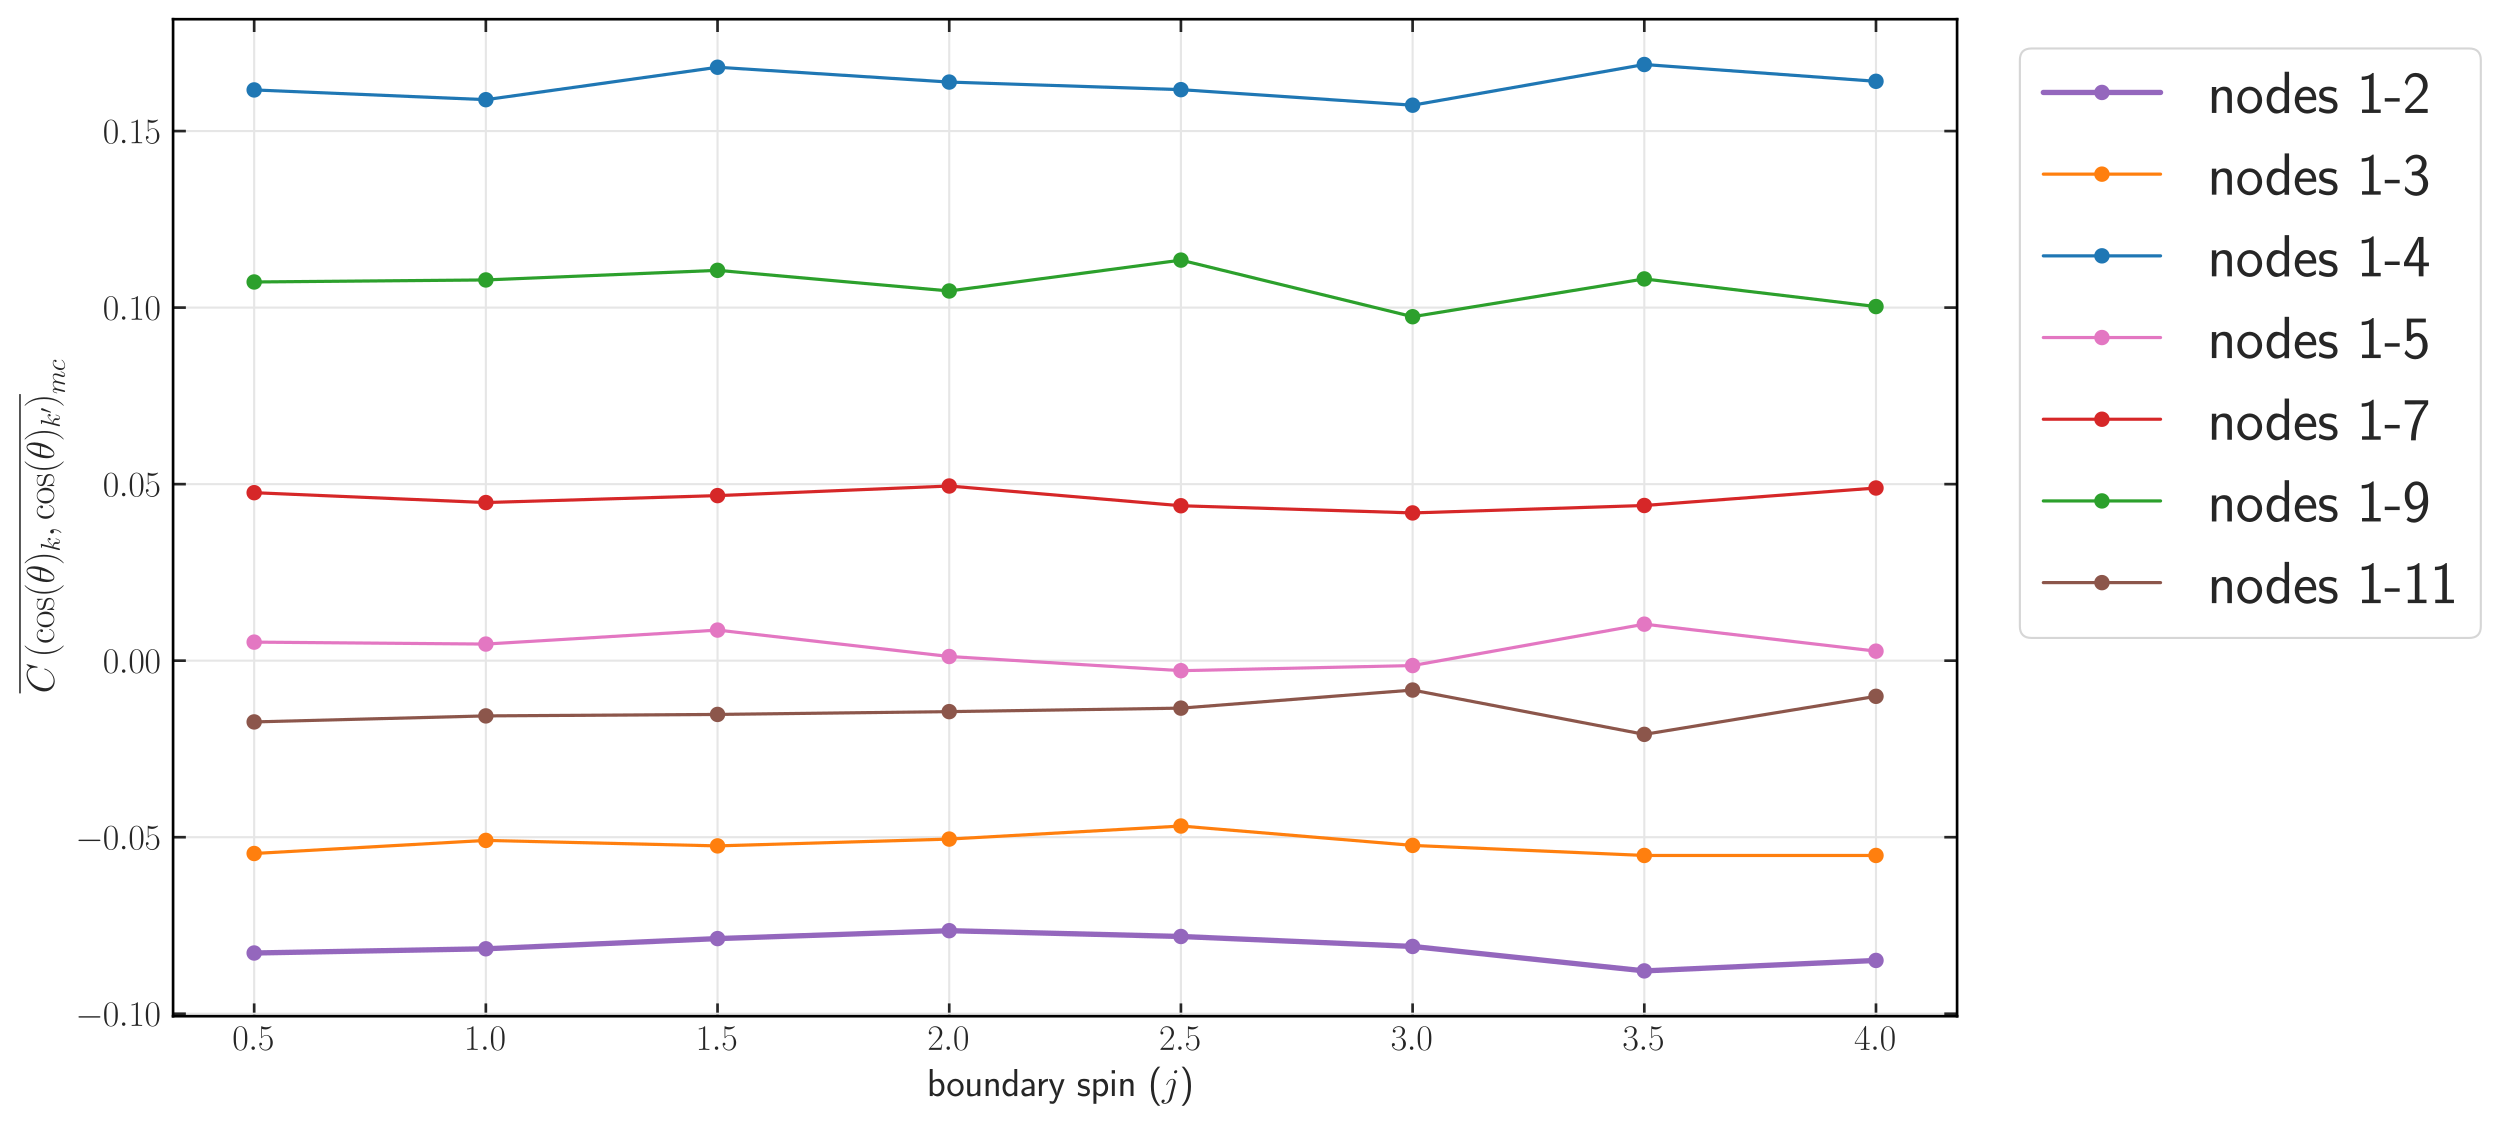 <?xml version="1.0" encoding="utf-8" standalone="no"?>
<!DOCTYPE svg PUBLIC "-//W3C//DTD SVG 1.1//EN"
  "http://www.w3.org/Graphics/SVG/1.1/DTD/svg11.dtd">
<svg xmlns:xlink="http://www.w3.org/1999/xlink" width="938.336pt" height="422.156pt" viewBox="0 0 938.336 422.156" xmlns="http://www.w3.org/2000/svg" version="1.1">
 <defs>
  <style type="text/css">*{stroke-linejoin: round; stroke-linecap: butt}</style>
 </defs>
 <g id="figure_1">
  <g id="patch_1">
   <path d="M 0 422.156 
L 938.336 422.156 
L 938.336 0 
L 0 0 
z
" style="fill: #ffffff"/>
  </g>
  <g id="axes_1">
   <g id="patch_2">
    <path d="M 64.96 381.42 
L 734.56 381.42 
L 734.56 7.2 
L 64.96 7.2 
z
" style="fill: #ffffff"/>
   </g>
   <g id="matplotlib.axis_1">
    <g id="xtick_1">
     <g id="line2d_1">
      <path d="M 95.396 381.42 
L 95.396 7.2 
" clip-path="url(#p4268273008)" style="fill: none; stroke: #e6e6e6; stroke-width: 0.8; stroke-linecap: round"/>
     </g>
     <g id="line2d_2">
      <defs>
       <path id="m9760c23439" d="M 0 0 
L 0 -4.8 
" style="stroke: #262626"/>
      </defs>
      <g>
       <use xlink:href="#m9760c23439" x="95.396" y="381.42" style="fill: #262626; stroke: #262626"/>
      </g>
     </g>
     <g id="line2d_3">
      <defs>
       <path id="mdd072e78dd" d="M 0 0 
L 0 4.8 
" style="stroke: #262626"/>
      </defs>
      <g>
       <use xlink:href="#mdd072e78dd" x="95.396" y="7.2" style="fill: #262626; stroke: #262626"/>
      </g>
     </g>
     <g id="text_1">
      <!-- $\mathdefault{0.5}$ -->
      <g style="fill: #262626" transform="translate(87.169 394.052) scale(0.132 -0.132)">
       <defs>
        <path id="CMR17-30" d="M 2688 2038 
C 2688 2430 2682 3099 2413 3613 
C 2176 4063 1798 4224 1466 4224 
C 1158 4224 768 4082 525 3620 
C 269 3137 243 2539 243 2038 
C 243 1671 250 1112 448 623 
C 723 -39 1216 -128 1466 -128 
C 1760 -128 2208 -7 2470 604 
C 2662 1048 2688 1568 2688 2038 
z
M 1466 -26 
C 1056 -26 813 328 723 816 
C 653 1196 653 1749 653 2109 
C 653 2604 653 3015 736 3407 
C 858 3954 1216 4121 1466 4121 
C 1728 4121 2067 3947 2189 3420 
C 2272 3054 2278 2623 2278 2109 
C 2278 1691 2278 1176 2202 797 
C 2067 96 1690 -26 1466 -26 
z
" transform="scale(0.016)"/>
        <path id="CMMI12-3a" d="M 1178 307 
C 1178 492 1024 620 870 620 
C 685 620 557 467 557 313 
C 557 128 710 0 864 0 
C 1050 0 1178 153 1178 307 
z
" transform="scale(0.016)"/>
        <path id="CMR17-35" d="M 730 3750 
C 794 3724 1056 3641 1325 3641 
C 1920 3641 2246 3961 2432 4140 
C 2432 4191 2432 4224 2394 4224 
C 2387 4224 2374 4224 2323 4198 
C 2099 4102 1837 4032 1517 4032 
C 1325 4032 1037 4055 723 4191 
C 653 4224 640 4224 634 4224 
C 602 4224 595 4217 595 4090 
L 595 2231 
C 595 2113 595 2080 659 2080 
C 691 2080 704 2093 736 2139 
C 941 2435 1222 2560 1542 2560 
C 1766 2560 2246 2415 2246 1293 
C 2246 1087 2246 716 2054 422 
C 1894 159 1645 25 1370 25 
C 947 25 518 319 403 812 
C 429 806 480 793 506 793 
C 589 793 749 838 749 1036 
C 749 1209 627 1280 506 1280 
C 358 1280 262 1190 262 1011 
C 262 454 704 -128 1382 -128 
C 2042 -128 2669 441 2669 1267 
C 2669 2054 2170 2662 1549 2662 
C 1222 2662 947 2540 730 2304 
L 730 3750 
z
" transform="scale(0.016)"/>
       </defs>
       <use xlink:href="#CMR17-30" transform="scale(0.996)"/>
       <use xlink:href="#CMMI12-3a" transform="translate(45.69 0) scale(0.996)"/>
       <use xlink:href="#CMR17-35" transform="translate(72.788 0) scale(0.996)"/>
      </g>
     </g>
    </g>
    <g id="xtick_2">
     <g id="line2d_4">
      <path d="M 182.357 381.42 
L 182.357 7.2 
" clip-path="url(#p4268273008)" style="fill: none; stroke: #e6e6e6; stroke-width: 0.8; stroke-linecap: round"/>
     </g>
     <g id="line2d_5">
      <g>
       <use xlink:href="#m9760c23439" x="182.357" y="381.42" style="fill: #262626; stroke: #262626"/>
      </g>
     </g>
     <g id="line2d_6">
      <g>
       <use xlink:href="#mdd072e78dd" x="182.357" y="7.2" style="fill: #262626; stroke: #262626"/>
      </g>
     </g>
     <g id="text_2">
      <!-- $\mathdefault{1.0}$ -->
      <g style="fill: #262626" transform="translate(174.13 394.052) scale(0.132 -0.132)">
       <defs>
        <path id="CMR17-31" d="M 1702 4083 
C 1702 4217 1696 4224 1606 4224 
C 1357 3927 979 3833 621 3820 
C 602 3820 570 3820 563 3808 
C 557 3795 557 3782 557 3648 
C 755 3648 1088 3686 1344 3839 
L 1344 467 
C 1344 243 1331 166 781 166 
L 589 166 
L 589 0 
C 896 6 1216 12 1523 12 
C 1830 12 2150 6 2458 0 
L 2458 166 
L 2266 166 
C 1715 166 1702 236 1702 467 
L 1702 4083 
z
" transform="scale(0.016)"/>
       </defs>
       <use xlink:href="#CMR17-31" transform="scale(0.996)"/>
       <use xlink:href="#CMMI12-3a" transform="translate(45.69 0) scale(0.996)"/>
       <use xlink:href="#CMR17-30" transform="translate(72.788 0) scale(0.996)"/>
      </g>
     </g>
    </g>
    <g id="xtick_3">
     <g id="line2d_7">
      <path d="M 269.318 381.42 
L 269.318 7.2 
" clip-path="url(#p4268273008)" style="fill: none; stroke: #e6e6e6; stroke-width: 0.8; stroke-linecap: round"/>
     </g>
     <g id="line2d_8">
      <g>
       <use xlink:href="#m9760c23439" x="269.318" y="381.42" style="fill: #262626; stroke: #262626"/>
      </g>
     </g>
     <g id="line2d_9">
      <g>
       <use xlink:href="#mdd072e78dd" x="269.318" y="7.2" style="fill: #262626; stroke: #262626"/>
      </g>
     </g>
     <g id="text_3">
      <!-- $\mathdefault{1.5}$ -->
      <g style="fill: #262626" transform="translate(261.091 394.052) scale(0.132 -0.132)">
       <use xlink:href="#CMR17-31" transform="scale(0.996)"/>
       <use xlink:href="#CMMI12-3a" transform="translate(45.69 0) scale(0.996)"/>
       <use xlink:href="#CMR17-35" transform="translate(72.788 0) scale(0.996)"/>
      </g>
     </g>
    </g>
    <g id="xtick_4">
     <g id="line2d_10">
      <path d="M 356.279 381.42 
L 356.279 7.2 
" clip-path="url(#p4268273008)" style="fill: none; stroke: #e6e6e6; stroke-width: 0.8; stroke-linecap: round"/>
     </g>
     <g id="line2d_11">
      <g>
       <use xlink:href="#m9760c23439" x="356.279" y="381.42" style="fill: #262626; stroke: #262626"/>
      </g>
     </g>
     <g id="line2d_12">
      <g>
       <use xlink:href="#mdd072e78dd" x="356.279" y="7.2" style="fill: #262626; stroke: #262626"/>
      </g>
     </g>
     <g id="text_4">
      <!-- $\mathdefault{2.0}$ -->
      <g style="fill: #262626" transform="translate(348.052 394.052) scale(0.132 -0.132)">
       <defs>
        <path id="CMR17-32" d="M 2669 990 
L 2554 990 
C 2490 537 2438 460 2413 422 
C 2381 371 1920 371 1830 371 
L 602 371 
C 832 620 1280 1073 1824 1596 
C 2214 1966 2669 2400 2669 3033 
C 2669 3788 2067 4224 1395 4224 
C 691 4224 262 3603 262 3027 
C 262 2777 448 2745 525 2745 
C 589 2745 781 2783 781 3007 
C 781 3206 614 3264 525 3264 
C 486 3264 448 3257 422 3244 
C 544 3788 915 4057 1306 4057 
C 1862 4057 2227 3616 2227 3033 
C 2227 2477 1901 1998 1536 1583 
L 262 147 
L 262 0 
L 2515 0 
L 2669 990 
z
" transform="scale(0.016)"/>
       </defs>
       <use xlink:href="#CMR17-32" transform="scale(0.996)"/>
       <use xlink:href="#CMMI12-3a" transform="translate(45.69 0) scale(0.996)"/>
       <use xlink:href="#CMR17-30" transform="translate(72.788 0) scale(0.996)"/>
      </g>
     </g>
    </g>
    <g id="xtick_5">
     <g id="line2d_13">
      <path d="M 443.24 381.42 
L 443.24 7.2 
" clip-path="url(#p4268273008)" style="fill: none; stroke: #e6e6e6; stroke-width: 0.8; stroke-linecap: round"/>
     </g>
     <g id="line2d_14">
      <g>
       <use xlink:href="#m9760c23439" x="443.24" y="381.42" style="fill: #262626; stroke: #262626"/>
      </g>
     </g>
     <g id="line2d_15">
      <g>
       <use xlink:href="#mdd072e78dd" x="443.24" y="7.2" style="fill: #262626; stroke: #262626"/>
      </g>
     </g>
     <g id="text_5">
      <!-- $\mathdefault{2.5}$ -->
      <g style="fill: #262626" transform="translate(435.013 394.052) scale(0.132 -0.132)">
       <use xlink:href="#CMR17-32" transform="scale(0.996)"/>
       <use xlink:href="#CMMI12-3a" transform="translate(45.69 0) scale(0.996)"/>
       <use xlink:href="#CMR17-35" transform="translate(72.788 0) scale(0.996)"/>
      </g>
     </g>
    </g>
    <g id="xtick_6">
     <g id="line2d_16">
      <path d="M 530.201 381.42 
L 530.201 7.2 
" clip-path="url(#p4268273008)" style="fill: none; stroke: #e6e6e6; stroke-width: 0.8; stroke-linecap: round"/>
     </g>
     <g id="line2d_17">
      <g>
       <use xlink:href="#m9760c23439" x="530.201" y="381.42" style="fill: #262626; stroke: #262626"/>
      </g>
     </g>
     <g id="line2d_18">
      <g>
       <use xlink:href="#mdd072e78dd" x="530.201" y="7.2" style="fill: #262626; stroke: #262626"/>
      </g>
     </g>
     <g id="text_6">
      <!-- $\mathdefault{3.0}$ -->
      <g style="fill: #262626" transform="translate(521.974 394.052) scale(0.132 -0.132)">
       <defs>
        <path id="CMR17-33" d="M 1414 2176 
C 1984 2176 2234 1673 2234 1094 
C 2234 322 1824 25 1453 25 
C 1114 25 563 193 390 691 
C 422 678 454 678 486 678 
C 640 678 755 780 755 947 
C 755 1132 614 1216 486 1216 
C 378 1216 211 1164 211 927 
C 211 335 787 -128 1466 -128 
C 2176 -128 2720 432 2720 1087 
C 2720 1718 2208 2176 1600 2246 
C 2086 2347 2554 2776 2554 3353 
C 2554 3856 2048 4224 1472 4224 
C 890 4224 378 3862 378 3347 
C 378 3123 544 3084 627 3084 
C 762 3084 877 3167 877 3334 
C 877 3500 762 3584 627 3584 
C 602 3584 570 3584 544 3571 
C 730 3999 1235 4076 1459 4076 
C 1683 4076 2106 3966 2106 3347 
C 2106 3167 2080 2851 1862 2574 
C 1670 2329 1453 2316 1242 2297 
C 1210 2297 1062 2284 1037 2284 
C 992 2278 966 2272 966 2227 
C 966 2182 973 2176 1101 2176 
L 1414 2176 
z
" transform="scale(0.016)"/>
       </defs>
       <use xlink:href="#CMR17-33" transform="scale(0.996)"/>
       <use xlink:href="#CMMI12-3a" transform="translate(45.69 0) scale(0.996)"/>
       <use xlink:href="#CMR17-30" transform="translate(72.788 0) scale(0.996)"/>
      </g>
     </g>
    </g>
    <g id="xtick_7">
     <g id="line2d_19">
      <path d="M 617.162 381.42 
L 617.162 7.2 
" clip-path="url(#p4268273008)" style="fill: none; stroke: #e6e6e6; stroke-width: 0.8; stroke-linecap: round"/>
     </g>
     <g id="line2d_20">
      <g>
       <use xlink:href="#m9760c23439" x="617.162" y="381.42" style="fill: #262626; stroke: #262626"/>
      </g>
     </g>
     <g id="line2d_21">
      <g>
       <use xlink:href="#mdd072e78dd" x="617.162" y="7.2" style="fill: #262626; stroke: #262626"/>
      </g>
     </g>
     <g id="text_7">
      <!-- $\mathdefault{3.5}$ -->
      <g style="fill: #262626" transform="translate(608.936 394.052) scale(0.132 -0.132)">
       <use xlink:href="#CMR17-33" transform="scale(0.996)"/>
       <use xlink:href="#CMMI12-3a" transform="translate(45.69 0) scale(0.996)"/>
       <use xlink:href="#CMR17-35" transform="translate(72.788 0) scale(0.996)"/>
      </g>
     </g>
    </g>
    <g id="xtick_8">
     <g id="line2d_22">
      <path d="M 704.123 381.42 
L 704.123 7.2 
" clip-path="url(#p4268273008)" style="fill: none; stroke: #e6e6e6; stroke-width: 0.8; stroke-linecap: round"/>
     </g>
     <g id="line2d_23">
      <g>
       <use xlink:href="#m9760c23439" x="704.123" y="381.42" style="fill: #262626; stroke: #262626"/>
      </g>
     </g>
     <g id="line2d_24">
      <g>
       <use xlink:href="#mdd072e78dd" x="704.123" y="7.2" style="fill: #262626; stroke: #262626"/>
      </g>
     </g>
     <g id="text_8">
      <!-- $\mathdefault{4.0}$ -->
      <g style="fill: #262626" transform="translate(695.897 394.052) scale(0.132 -0.132)">
       <defs>
        <path id="CMR17-34" d="M 2150 4147 
C 2150 4281 2144 4288 2029 4288 
L 128 1254 
L 128 1088 
L 1779 1088 
L 1779 460 
C 1779 230 1766 166 1318 166 
L 1197 166 
L 1197 0 
C 1402 12 1747 12 1965 12 
C 2182 12 2528 12 2733 0 
L 2733 166 
L 2611 166 
C 2163 166 2150 230 2150 460 
L 2150 1088 
L 2803 1088 
L 2803 1254 
L 2150 1254 
L 2150 4147 
z
M 1798 3723 
L 1798 1254 
L 256 1254 
L 1798 3723 
z
" transform="scale(0.016)"/>
       </defs>
       <use xlink:href="#CMR17-34" transform="scale(0.996)"/>
       <use xlink:href="#CMMI12-3a" transform="translate(45.69 0) scale(0.996)"/>
       <use xlink:href="#CMR17-30" transform="translate(72.788 0) scale(0.996)"/>
      </g>
     </g>
    </g>
    <g id="text_9">
     <!-- boundary spin ($j$) -->
     <g style="fill: #262626" transform="translate(347.868 411.369) scale(0.144 -0.144)">
      <defs>
       <path id="CMSS17-62" d="M 954 4416 
L 480 4416 
L 480 -13 
L 966 -13 
L 966 275 
C 1210 38 1504 -64 1766 -64 
C 2381 -64 2880 559 2880 1382 
C 2880 2133 2496 2816 1926 2816 
C 1523 2816 1165 2649 954 2476 
L 954 4416 
z
M 966 2095 
C 1107 2276 1306 2425 1587 2425 
C 1965 2425 2394 2146 2394 1382 
C 2394 566 1882 326 1530 326 
C 1402 326 1267 358 1139 468 
C 966 624 966 721 966 812 
L 966 2095 
z
" transform="scale(0.016)"/>
       <path id="CMSS17-6f" d="M 2829 1356 
C 2829 2175 2221 2816 1504 2816 
C 768 2816 173 2156 173 1356 
C 173 544 787 -64 1498 -64 
C 2227 -64 2829 563 2829 1356 
z
M 1504 339 
C 1050 339 659 710 659 1407 
C 659 2150 1114 2425 1498 2425 
C 1914 2425 2342 2124 2342 1407 
C 2342 684 1926 339 1504 339 
z
" transform="scale(0.016)"/>
       <path id="CMSS17-75" d="M 2618 2752 
L 2131 2752 
L 2131 976 
C 2131 500 1786 307 1421 307 
C 998 307 960 448 960 712 
L 960 2752 
L 474 2752 
L 474 680 
C 474 179 646 -64 1088 -64 
C 1306 -64 1798 -13 2144 307 
L 2144 -13 
L 2618 -13 
L 2618 2752 
z
" transform="scale(0.016)"/>
       <path id="CMSS17-6e" d="M 2618 1878 
C 2618 2283 2522 2816 1798 2816 
C 1389 2816 1120 2604 941 2386 
L 941 2783 
L 474 2783 
L 474 0 
L 960 0 
L 960 1556 
C 960 1962 1114 2425 1549 2425 
C 2112 2425 2131 2045 2131 1826 
L 2131 0 
L 2618 0 
L 2618 1878 
z
" transform="scale(0.016)"/>
       <path id="CMSS17-64" d="M 2611 4416 
L 2138 4416 
L 2138 2495 
C 1939 2662 1613 2816 1254 2816 
C 672 2816 211 2179 211 1375 
C 211 572 666 -64 1235 -64 
C 1677 -64 1971 172 2125 307 
L 2125 -13 
L 2611 -13 
L 2611 4416 
z
M 2125 851 
C 2125 760 2125 663 1926 488 
C 1798 378 1645 326 1498 326 
C 1152 326 698 585 698 1369 
C 698 2185 1210 2425 1562 2425 
C 1798 2425 1990 2308 2125 2114 
L 2125 851 
z
" transform="scale(0.016)"/>
       <path id="CMSS17-61" d="M 2406 1789 
C 2406 2399 1978 2816 1402 2816 
C 1120 2816 813 2764 461 2559 
L 499 2133 
C 659 2250 934 2438 1395 2438 
C 1722 2438 1920 2185 1920 1782 
L 1920 1536 
C 896 1504 256 1209 256 711 
C 256 452 416 -64 947 -64 
C 1043 -64 1562 -52 1933 224 
L 1933 -13 
L 2406 -13 
L 2406 1789 
z
M 1920 824 
C 1920 711 1920 559 1728 446 
C 1562 339 1350 326 1261 326 
C 941 326 723 503 723 723 
C 723 1165 1722 1209 1920 1216 
L 1920 824 
z
" transform="scale(0.016)"/>
       <path id="CMSS17-72" d="M 954 1369 
C 954 1974 1395 2379 1958 2392 
L 1958 2816 
C 1549 2809 1165 2604 934 2270 
L 934 2783 
L 480 2783 
L 480 0 
L 954 0 
L 954 1369 
z
" transform="scale(0.016)"/>
       <path id="CMSS17-79" d="M 2675 2752 
L 2176 2752 
C 1632 1293 1446 701 1434 383 
L 1427 383 
C 1408 695 1126 1459 902 2006 
L 602 2752 
L 83 2752 
L 1216 14 
C 1146 -177 1043 -464 1011 -527 
C 870 -884 774 -884 672 -884 
C 646 -884 442 -877 211 -807 
L 250 -1229 
C 410 -1261 570 -1280 685 -1280 
C 845 -1280 1165 -1280 1459 -495 
L 2675 2752 
z
" transform="scale(0.016)"/>
       <path id="CMSS17-73" d="M 2061 2623 
C 1683 2803 1389 2816 1197 2816 
C 742 2816 198 2655 198 2009 
C 198 1363 902 1222 1094 1183 
C 1389 1126 1715 1062 1715 742 
C 1715 339 1254 339 1171 339 
C 915 339 563 409 243 639 
L 166 211 
C 531 0 883 -64 1178 -64 
C 1965 -64 2163 416 2163 780 
C 2163 1094 1984 1305 1862 1401 
C 1651 1567 1574 1587 1050 1695 
C 960 1708 646 1779 646 2067 
C 646 2431 1050 2431 1139 2431 
C 1555 2431 1811 2303 1984 2207 
L 2061 2623 
z
" transform="scale(0.016)"/>
       <path id="CMSS17-70" d="M 966 275 
C 1178 70 1466 -64 1773 -64 
C 2368 -64 2880 553 2880 1382 
C 2880 2147 2496 2816 1946 2816 
C 1626 2816 1242 2700 954 2470 
L 954 2764 
L 480 2764 
L 480 -1280 
L 966 -1280 
L 966 275 
z
M 966 2088 
C 1018 2166 1235 2412 1587 2412 
C 2035 2412 2394 1946 2394 1382 
C 2394 741 1958 326 1530 326 
C 1402 326 1267 358 1139 468 
C 966 624 966 721 966 812 
L 966 2088 
z
" transform="scale(0.016)"/>
       <path id="CMSS17-69" d="M 979 4224 
L 442 4224 
L 442 3686 
L 979 3686 
L 979 4224 
z
M 947 2752 
L 474 2752 
L 474 0 
L 947 0 
L 947 2752 
z
" transform="scale(0.016)"/>
       <path id="CMSS17-28" d="M 1613 4800 
C 1267 4447 474 3627 474 1603 
C 474 -428 1267 -1242 1613 -1600 
L 2003 -1600 
C 1216 -781 960 366 960 1596 
C 960 2820 1203 3973 2003 4800 
L 1613 4800 
z
" transform="scale(0.016)"/>
       <path id="CMMI12-6a" d="M 2240 2027 
C 2266 2129 2266 2218 2266 2243 
C 2266 2611 1990 2816 1702 2816 
C 1056 2816 710 1888 710 1843 
C 710 1811 736 1786 774 1786 
C 826 1786 832 1811 864 1875 
C 1120 2491 1440 2687 1683 2687 
C 1818 2687 1888 2617 1888 2395 
C 1888 2243 1869 2180 1843 2065 
L 1235 -327 
C 1114 -797 813 -1152 461 -1152 
C 435 -1152 301 -1152 179 -1089 
C 333 -1057 454 -937 454 -784 
C 454 -683 378 -581 237 -581 
C 70 -581 -83 -721 -83 -911 
C -83 -1172 198 -1280 461 -1280 
C 902 -1280 1485 -956 1645 -321 
L 2240 2027 
z
M 2502 4012 
C 2502 4172 2368 4224 2291 4224 
C 2118 4224 1971 4057 1971 3916 
C 1971 3820 2048 3705 2189 3705 
C 2336 3705 2502 3846 2502 4012 
z
" transform="scale(0.016)"/>
       <path id="CMSS17-29" d="M 723 -1600 
C 1069 -1248 1862 -428 1862 1596 
C 1862 3627 1069 4440 723 4800 
L 333 4800 
C 1120 3979 1376 2833 1376 1603 
C 1376 379 1133 -774 333 -1600 
L 723 -1600 
z
" transform="scale(0.016)"/>
      </defs>
      <use xlink:href="#CMSS17-62" transform="scale(0.996)"/>
      <use xlink:href="#CMSS17-6f" transform="translate(50.807 0) scale(0.996)"/>
      <use xlink:href="#CMSS17-75" transform="translate(97.651 0) scale(0.996)"/>
      <use xlink:href="#CMSS17-6e" transform="translate(145.856 0) scale(0.996)"/>
      <use xlink:href="#CMSS17-64" transform="translate(194.061 0) scale(0.996)"/>
      <use xlink:href="#CMSS17-61" transform="translate(242.266 0) scale(0.996)"/>
      <use xlink:href="#CMSS17-72" transform="translate(284.585 0) scale(0.996)"/>
      <use xlink:href="#CMSS17-79" transform="translate(316.495 0) scale(0.996)"/>
      <use xlink:href="#CMSS17-73" transform="translate(390.724 0) scale(0.996)"/>
      <use xlink:href="#CMSS17-70" transform="translate(426.638 0) scale(0.996)"/>
      <use xlink:href="#CMSS17-69" transform="translate(474.843 0) scale(0.996)"/>
      <use xlink:href="#CMSS17-6e" transform="translate(497.024 0) scale(0.996)"/>
      <use xlink:href="#CMSS17-28" transform="translate(576.458 0) scale(0.996)"/>
      <use xlink:href="#CMMI12-6a" transform="translate(612.892 0) scale(0.996)"/>
      <use xlink:href="#CMSS17-29" transform="translate(658.854 0) scale(0.996)"/>
     </g>
    </g>
   </g>
   <g id="matplotlib.axis_2">
    <g id="ytick_1">
     <g id="line2d_25">
      <path d="M 64.96 380.477 
L 734.56 380.477 
" clip-path="url(#p4268273008)" style="fill: none; stroke: #e6e6e6; stroke-width: 0.8; stroke-linecap: round"/>
     </g>
     <g id="line2d_26">
      <defs>
       <path id="mabf03eb966" d="M 0 0 
L 4.8 0 
" style="stroke: #262626"/>
      </defs>
      <g>
       <use xlink:href="#mabf03eb966" x="64.96" y="380.477" style="fill: #262626; stroke: #262626"/>
      </g>
     </g>
     <g id="line2d_27">
      <defs>
       <path id="md9b3d09076" d="M 0 0 
L -4.8 0 
" style="stroke: #262626"/>
      </defs>
      <g>
       <use xlink:href="#md9b3d09076" x="734.56" y="380.477" style="fill: #262626; stroke: #262626"/>
      </g>
     </g>
     <g id="text_10">
      <!-- $\mathdefault{−0.10}$ -->
      <g style="fill: #262626" transform="translate(28.34 385.043) scale(0.132 -0.132)">
       <defs>
        <path id="CMSY10-0" d="M 4218 1472 
C 4326 1472 4442 1472 4442 1600 
C 4442 1728 4326 1728 4218 1728 
L 755 1728 
C 646 1728 531 1728 531 1600 
C 531 1472 646 1472 755 1472 
L 4218 1472 
z
" transform="scale(0.016)"/>
       </defs>
       <use xlink:href="#CMSY10-0" transform="scale(0.996)"/>
       <use xlink:href="#CMR17-30" transform="translate(77.487 0) scale(0.996)"/>
       <use xlink:href="#CMMI12-3a" transform="translate(123.178 0) scale(0.996)"/>
       <use xlink:href="#CMR17-31" transform="translate(150.275 0) scale(0.996)"/>
       <use xlink:href="#CMR17-30" transform="translate(195.966 0) scale(0.996)"/>
      </g>
     </g>
    </g>
    <g id="ytick_2">
     <g id="line2d_28">
      <path d="M 64.96 314.219 
L 734.56 314.219 
" clip-path="url(#p4268273008)" style="fill: none; stroke: #e6e6e6; stroke-width: 0.8; stroke-linecap: round"/>
     </g>
     <g id="line2d_29">
      <g>
       <use xlink:href="#mabf03eb966" x="64.96" y="314.219" style="fill: #262626; stroke: #262626"/>
      </g>
     </g>
     <g id="line2d_30">
      <g>
       <use xlink:href="#md9b3d09076" x="734.56" y="314.219" style="fill: #262626; stroke: #262626"/>
      </g>
     </g>
     <g id="text_11">
      <!-- $\mathdefault{−0.05}$ -->
      <g style="fill: #262626" transform="translate(28.34 318.785) scale(0.132 -0.132)">
       <use xlink:href="#CMSY10-0" transform="scale(0.996)"/>
       <use xlink:href="#CMR17-30" transform="translate(77.487 0) scale(0.996)"/>
       <use xlink:href="#CMMI12-3a" transform="translate(123.178 0) scale(0.996)"/>
       <use xlink:href="#CMR17-30" transform="translate(150.275 0) scale(0.996)"/>
       <use xlink:href="#CMR17-35" transform="translate(195.966 0) scale(0.996)"/>
      </g>
     </g>
    </g>
    <g id="ytick_3">
     <g id="line2d_31">
      <path d="M 64.96 247.961 
L 734.56 247.961 
" clip-path="url(#p4268273008)" style="fill: none; stroke: #e6e6e6; stroke-width: 0.8; stroke-linecap: round"/>
     </g>
     <g id="line2d_32">
      <g>
       <use xlink:href="#mabf03eb966" x="64.96" y="247.961" style="fill: #262626; stroke: #262626"/>
      </g>
     </g>
     <g id="line2d_33">
      <g>
       <use xlink:href="#md9b3d09076" x="734.56" y="247.961" style="fill: #262626; stroke: #262626"/>
      </g>
     </g>
     <g id="text_12">
      <!-- $\mathdefault{0.00}$ -->
      <g style="fill: #262626" transform="translate(38.568 252.527) scale(0.132 -0.132)">
       <use xlink:href="#CMR17-30" transform="scale(0.996)"/>
       <use xlink:href="#CMMI12-3a" transform="translate(45.69 0) scale(0.996)"/>
       <use xlink:href="#CMR17-30" transform="translate(72.788 0) scale(0.996)"/>
       <use xlink:href="#CMR17-30" transform="translate(118.478 0) scale(0.996)"/>
      </g>
     </g>
    </g>
    <g id="ytick_4">
     <g id="line2d_34">
      <path d="M 64.96 181.703 
L 734.56 181.703 
" clip-path="url(#p4268273008)" style="fill: none; stroke: #e6e6e6; stroke-width: 0.8; stroke-linecap: round"/>
     </g>
     <g id="line2d_35">
      <g>
       <use xlink:href="#mabf03eb966" x="64.96" y="181.703" style="fill: #262626; stroke: #262626"/>
      </g>
     </g>
     <g id="line2d_36">
      <g>
       <use xlink:href="#md9b3d09076" x="734.56" y="181.703" style="fill: #262626; stroke: #262626"/>
      </g>
     </g>
     <g id="text_13">
      <!-- $\mathdefault{0.05}$ -->
      <g style="fill: #262626" transform="translate(38.568 186.27) scale(0.132 -0.132)">
       <use xlink:href="#CMR17-30" transform="scale(0.996)"/>
       <use xlink:href="#CMMI12-3a" transform="translate(45.69 0) scale(0.996)"/>
       <use xlink:href="#CMR17-30" transform="translate(72.788 0) scale(0.996)"/>
       <use xlink:href="#CMR17-35" transform="translate(118.478 0) scale(0.996)"/>
      </g>
     </g>
    </g>
    <g id="ytick_5">
     <g id="line2d_37">
      <path d="M 64.96 115.446 
L 734.56 115.446 
" clip-path="url(#p4268273008)" style="fill: none; stroke: #e6e6e6; stroke-width: 0.8; stroke-linecap: round"/>
     </g>
     <g id="line2d_38">
      <g>
       <use xlink:href="#mabf03eb966" x="64.96" y="115.446" style="fill: #262626; stroke: #262626"/>
      </g>
     </g>
     <g id="line2d_39">
      <g>
       <use xlink:href="#md9b3d09076" x="734.56" y="115.446" style="fill: #262626; stroke: #262626"/>
      </g>
     </g>
     <g id="text_14">
      <!-- $\mathdefault{0.10}$ -->
      <g style="fill: #262626" transform="translate(38.568 120.012) scale(0.132 -0.132)">
       <use xlink:href="#CMR17-30" transform="scale(0.996)"/>
       <use xlink:href="#CMMI12-3a" transform="translate(45.69 0) scale(0.996)"/>
       <use xlink:href="#CMR17-31" transform="translate(72.788 0) scale(0.996)"/>
       <use xlink:href="#CMR17-30" transform="translate(118.478 0) scale(0.996)"/>
      </g>
     </g>
    </g>
    <g id="ytick_6">
     <g id="line2d_40">
      <path d="M 64.96 49.188 
L 734.56 49.188 
" clip-path="url(#p4268273008)" style="fill: none; stroke: #e6e6e6; stroke-width: 0.8; stroke-linecap: round"/>
     </g>
     <g id="line2d_41">
      <g>
       <use xlink:href="#mabf03eb966" x="64.96" y="49.188" style="fill: #262626; stroke: #262626"/>
      </g>
     </g>
     <g id="line2d_42">
      <g>
       <use xlink:href="#md9b3d09076" x="734.56" y="49.188" style="fill: #262626; stroke: #262626"/>
      </g>
     </g>
     <g id="text_15">
      <!-- $\mathdefault{0.15}$ -->
      <g style="fill: #262626" transform="translate(38.568 53.754) scale(0.132 -0.132)">
       <use xlink:href="#CMR17-30" transform="scale(0.996)"/>
       <use xlink:href="#CMMI12-3a" transform="translate(45.69 0) scale(0.996)"/>
       <use xlink:href="#CMR17-31" transform="translate(72.788 0) scale(0.996)"/>
       <use xlink:href="#CMR17-35" transform="translate(118.478 0) scale(0.996)"/>
      </g>
     </g>
    </g>
    <g id="text_16">
     <!-- $\overline{ C \left( \cos (\theta)_k, \cos (\theta)_{k'} \right) }_{mc}$ -->
     <g style="fill: #262626" transform="translate(20.255 260.25) rotate(-90) scale(0.144 -0.144)">
      <defs>
       <path id="CMMI12-43" d="M 4781 4422 
C 4781 4480 4736 4480 4723 4480 
C 4710 4480 4685 4480 4634 4415 
L 4192 3881 
C 3968 4262 3616 4480 3136 4480 
C 1754 4480 320 3087 320 1594 
C 320 533 1069 -128 2003 -128 
C 2515 -128 2963 89 3334 400 
C 3891 864 4058 1480 4058 1531 
C 4058 1588 4006 1588 3987 1588 
C 3930 1588 3923 1550 3910 1524 
C 3616 533 2752 57 2112 57 
C 1434 57 845 489 845 1391 
C 845 1594 909 2699 1632 3531 
C 1984 3938 2586 4294 3194 4294 
C 3898 4294 4211 3716 4211 3068 
C 4211 2903 4192 2763 4192 2737 
C 4192 2680 4256 2680 4275 2680 
C 4346 2680 4352 2687 4378 2801 
L 4781 4422 
z
" transform="scale(0.016)"/>
       <path id="CMR17-28" d="M 1958 -1562 
C 1958 -1556 1958 -1543 1939 -1524 
C 1645 -1223 858 -403 858 1596 
C 858 3595 1632 4408 1946 4729 
C 1946 4735 1958 4748 1958 4767 
C 1958 4787 1939 4800 1914 4800 
C 1843 4800 1299 4325 986 3620 
C 666 2909 576 2218 576 1603 
C 576 1141 621 360 1005 -467 
C 1312 -1133 1837 -1600 1914 -1600 
C 1946 -1600 1958 -1588 1958 -1562 
z
" transform="scale(0.016)"/>
       <path id="CMR17-63" d="M 2234 2240 
C 2112 2240 1933 2240 1933 2015 
C 1933 1836 2080 1785 2163 1785 
C 2208 1785 2394 1804 2394 2028 
C 2394 2476 1958 2816 1466 2816 
C 787 2816 211 2201 211 1379 
C 211 521 813 -64 1466 -64 
C 2259 -64 2458 676 2458 747 
C 2458 773 2451 792 2406 792 
C 2362 792 2355 786 2330 702 
C 2163 180 1798 51 1523 51 
C 1114 51 621 431 621 1385 
C 621 2358 1094 2700 1472 2700 
C 1722 2700 2093 2582 2234 2240 
z
" transform="scale(0.016)"/>
       <path id="CMR17-6f" d="M 2758 1356 
C 2758 2176 2163 2816 1466 2816 
C 768 2816 173 2176 173 1356 
C 173 550 768 -64 1466 -64 
C 2163 -64 2758 550 2758 1356 
z
M 1466 51 
C 1165 51 909 230 762 480 
C 602 768 582 1126 582 1408 
C 582 1676 595 2009 762 2297 
C 890 2508 1139 2713 1466 2713 
C 1754 2713 1997 2553 2150 2329 
C 2349 2028 2349 1606 2349 1408 
C 2349 1158 2336 774 2163 467 
C 1984 172 1709 51 1466 51 
z
" transform="scale(0.016)"/>
       <path id="CMR17-73" d="M 1978 2688 
C 1978 2803 1971 2809 1933 2809 
C 1907 2809 1901 2803 1824 2707 
C 1805 2681 1747 2617 1728 2592 
C 1523 2809 1235 2816 1126 2816 
C 416 2816 160 2444 160 2073 
C 160 1497 813 1363 998 1324 
C 1402 1241 1542 1216 1677 1100 
C 1760 1024 1901 883 1901 652 
C 1901 384 1747 38 1158 38 
C 602 38 403 460 288 1024 
C 269 1113 269 1120 218 1120 
C 166 1120 160 1113 160 985 
L 160 64 
C 160 -52 166 -58 205 -58 
C 237 -58 243 -52 275 0 
C 314 57 410 211 448 275 
C 576 102 800 -64 1158 -64 
C 1792 -64 2131 281 2131 780 
C 2131 1107 1958 1280 1875 1356 
C 1683 1555 1459 1600 1190 1651 
C 838 1728 390 1817 390 2208 
C 390 2374 480 2726 1126 2726 
C 1811 2726 1850 2086 1862 1881 
C 1869 1849 1901 1843 1920 1843 
C 1978 1843 1978 1862 1978 1971 
L 1978 2688 
z
" transform="scale(0.016)"/>
       <path id="CMMI12-12" d="M 2835 3200 
C 2835 3849 2630 4480 2106 4480 
C 1210 4480 256 2615 256 1215 
C 256 922 320 -64 992 -64 
C 1862 -64 2835 1755 2835 3200 
z
M 896 2304 
C 992 2679 1126 3213 1382 3665 
C 1594 4046 1818 4351 2099 4351 
C 2310 4351 2451 4173 2451 3563 
C 2451 3334 2432 3016 2246 2304 
L 896 2304 
z
M 2202 2112 
C 2042 1488 1907 1088 1677 687 
C 1491 362 1267 64 998 64 
C 800 64 640 216 640 846 
C 640 1259 742 1692 845 2112 
L 2202 2112 
z
" transform="scale(0.016)"/>
       <path id="CMR17-29" d="M 1683 1596 
C 1683 2057 1638 2839 1254 3665 
C 947 4332 422 4800 346 4800 
C 326 4800 301 4793 301 4761 
C 301 4748 307 4742 314 4729 
C 621 4408 1402 3595 1402 1603 
C 1402 -396 627 -1210 314 -1530 
C 307 -1543 301 -1549 301 -1562 
C 301 -1594 326 -1600 346 -1600 
C 416 -1600 960 -1127 1274 -422 
C 1594 289 1683 981 1683 1596 
z
" transform="scale(0.016)"/>
       <path id="CMMI12-6b" d="M 1798 4255 
C 1805 4281 1818 4319 1818 4351 
C 1818 4416 1754 4416 1741 4416 
C 1734 4416 1504 4396 1389 4383 
C 1280 4377 1184 4364 1069 4358 
C 915 4345 870 4339 870 4223 
C 870 4159 934 4159 998 4159 
C 1325 4159 1325 4103 1325 4040 
C 1325 4014 1325 4002 1293 3888 
L 378 250 
C 352 153 352 141 352 102 
C 352 -39 461 -64 525 -64 
C 704 -64 742 76 794 275 
L 1094 1476 
C 1555 1425 1830 1232 1830 924 
C 1830 885 1830 860 1811 763 
C 1786 667 1786 590 1786 558 
C 1786 185 2029 -64 2355 -64 
C 2650 -64 2803 205 2854 295 
C 2989 532 3072 892 3072 917 
C 3072 949 3046 975 3008 975 
C 2950 975 2944 949 2918 847 
C 2829 513 2694 64 2368 64 
C 2240 64 2157 128 2157 372 
C 2157 494 2182 635 2208 731 
C 2234 847 2234 853 2234 930 
C 2234 1309 1894 1521 1306 1598 
C 1536 1739 1766 1989 1856 2086 
C 2221 2495 2470 2687 2765 2687 
C 2912 2687 2950 2655 2995 2624 
C 2758 2598 2669 2431 2669 2303 
C 2669 2150 2790 2099 2880 2099 
C 3053 2099 3206 2246 3206 2451 
C 3206 2634 3059 2816 2771 2816 
C 2419 2816 2131 2579 1677 2067 
C 1613 1989 1376 1746 1139 1656 
L 1798 4255 
z
" transform="scale(0.016)"/>
       <path id="CMMI12-3b" d="M 1248 -26 
C 1248 345 1126 620 864 620 
C 659 620 557 454 557 313 
C 557 172 653 0 870 0 
C 954 0 1024 25 1082 83 
C 1094 96 1101 96 1107 96 
C 1120 96 1120 6 1120 -26 
C 1120 -233 1082 -642 710 -1051 
C 640 -1127 640 -1140 640 -1152 
C 640 -1184 672 -1216 704 -1216 
C 755 -1216 1248 -749 1248 -26 
z
" transform="scale(0.016)"/>
       <path id="CMSY10-30" d="M 1619 3048 
C 1651 3125 1677 3182 1677 3246 
C 1677 3430 1510 3584 1312 3584 
C 1133 3584 1018 3462 973 3297 
L 211 517 
C 211 505 186 435 186 428 
C 186 358 352 313 403 313 
C 442 313 448 332 486 415 
L 1619 3048 
z
" transform="scale(0.016)"/>
       <path id="CMMI12-6d" d="M 1318 1870 
C 1331 1909 1491 2228 1728 2432 
C 1894 2585 2112 2687 2362 2687 
C 2618 2687 2707 2496 2707 2241 
C 2707 2202 2707 2075 2630 1775 
L 2470 1117 
C 2419 925 2298 453 2285 383 
C 2259 287 2221 121 2221 95 
C 2221 6 2291 -64 2387 -64 
C 2579 -64 2611 83 2669 313 
L 3053 1838 
C 3066 1890 3398 2687 4102 2687 
C 4358 2687 4448 2496 4448 2241 
C 4448 1883 4198 1187 4058 804 
C 4000 651 3968 568 3968 453 
C 3968 166 4166 -64 4474 -64 
C 5069 -64 5293 874 5293 913 
C 5293 945 5267 970 5229 970 
C 5171 970 5165 951 5133 842 
C 4986 332 4749 64 4493 64 
C 4429 64 4326 70 4326 274 
C 4326 440 4403 645 4429 715 
C 4544 1021 4832 1775 4832 2145 
C 4832 2528 4608 2816 4122 2816 
C 3693 2816 3347 2573 3091 2196 
C 3072 2541 2861 2816 2381 2816 
C 1811 2816 1510 2413 1395 2253 
C 1376 2617 1114 2816 832 2816 
C 646 2816 499 2726 378 2483 
C 262 2253 173 1864 173 1838 
C 173 1813 198 1781 243 1781 
C 294 1781 301 1787 339 1934 
C 435 2311 557 2687 813 2687 
C 960 2687 1011 2585 1011 2394 
C 1011 2253 947 2004 902 1807 
L 723 1117 
C 698 996 627 708 595 593 
C 550 427 480 127 480 95 
C 480 6 550 -64 646 -64 
C 723 -64 813 -26 864 70 
C 877 102 934 325 966 453 
L 1107 1028 
L 1318 1870 
z
" transform="scale(0.016)"/>
       <path id="CMMI12-63" d="M 2502 2432 
C 2381 2432 2323 2432 2234 2355 
C 2195 2323 2125 2227 2125 2124 
C 2125 1996 2221 1919 2342 1919 
C 2496 1919 2669 2047 2669 2303 
C 2669 2591 2374 2816 1933 2816 
C 1094 2816 256 1932 256 1011 
C 256 446 602 -64 1254 -64 
C 2125 -64 2675 622 2675 706 
C 2675 745 2637 777 2611 777 
C 2592 777 2586 771 2528 712 
C 2118 161 1510 64 1267 64 
C 826 64 685 453 685 777 
C 685 1004 794 1634 1024 2073 
C 1190 2374 1536 2687 1939 2687 
C 2022 2687 2374 2676 2502 2432 
z
" transform="scale(0.016)"/>
      </defs>
      <use xlink:href="#CMMI12-43" transform="scale(0.996)"/>
      <use xlink:href="#CMR17-28" transform="translate(93.551 0.003) scale(0.996)"/>
      <use xlink:href="#CMR17-63" transform="translate(128.832 0) scale(0.996)"/>
      <use xlink:href="#CMR17-6f" transform="translate(169.318 0) scale(0.996)"/>
      <use xlink:href="#CMR17-73" transform="translate(215.008 0) scale(0.996)"/>
      <use xlink:href="#CMR17-28" transform="translate(250.809 0) scale(0.996)"/>
      <use xlink:href="#CMMI12-12" transform="translate(286.09 0) scale(0.996)"/>
      <use xlink:href="#CMR17-29" transform="translate(334.26 0) scale(0.996)"/>
      <use xlink:href="#CMMI12-6b" transform="translate(369.541 -14.944) scale(0.697)"/>
      <use xlink:href="#CMMI12-3b" transform="translate(407.894 0) scale(0.996)"/>
      <use xlink:href="#CMR17-63" transform="translate(451.596 0) scale(0.996)"/>
      <use xlink:href="#CMR17-6f" transform="translate(492.081 0) scale(0.996)"/>
      <use xlink:href="#CMR17-73" transform="translate(537.772 0) scale(0.996)"/>
      <use xlink:href="#CMR17-28" transform="translate(573.573 0) scale(0.996)"/>
      <use xlink:href="#CMMI12-12" transform="translate(608.854 0) scale(0.996)"/>
      <use xlink:href="#CMR17-29" transform="translate(657.023 0) scale(0.996)"/>
      <use xlink:href="#CMMI12-6b" transform="translate(692.304 -14.944) scale(0.697)"/>
      <use xlink:href="#CMSY10-30" transform="translate(730.159 5.203) scale(0.498)"/>
      <use xlink:href="#CMR17-29" transform="translate(744.854 0.003) scale(0.996)"/>
      <use xlink:href="#CMMI12-6d" transform="translate(780.135 -28.31) scale(0.697)"/>
      <use xlink:href="#CMMI12-63" transform="translate(839.864 -28.31) scale(0.697)"/>
      <path d="M 0 86.588 
L 780.135 86.588 
L 780.135 90.573 
L 0 90.573 
L 0 86.588 
z
"/>
     </g>
    </g>
   </g>
   <g id="line2d_43">
    <path d="M 95.396 357.694 
L 182.357 356.113 
L 269.318 352.283 
L 356.279 349.321 
L 443.24 351.495 
L 530.201 355.237 
L 617.162 364.41 
L 704.123 360.485 
" clip-path="url(#p4268273008)" style="fill: none; stroke: #9467bd; stroke-width: 2; stroke-linecap: round"/>
    <defs>
     <path id="mcaa8273357" d="M 0 2.4 
C 0.636 2.4 1.247 2.147 1.697 1.697 
C 2.147 1.247 2.4 0.636 2.4 0 
C 2.4 -0.636 2.147 -1.247 1.697 -1.697 
C 1.247 -2.147 0.636 -2.4 0 -2.4 
C -0.636 -2.4 -1.247 -2.147 -1.697 -1.697 
C -2.147 -1.247 -2.4 -0.636 -2.4 0 
C -2.4 0.636 -2.147 1.247 -1.697 1.697 
C -1.247 2.147 -0.636 2.4 0 2.4 
z
" style="stroke: #9467bd"/>
    </defs>
    <g clip-path="url(#p4268273008)">
     <use xlink:href="#mcaa8273357" x="95.396" y="357.694" style="fill: #9467bd; stroke: #9467bd"/>
     <use xlink:href="#mcaa8273357" x="182.357" y="356.113" style="fill: #9467bd; stroke: #9467bd"/>
     <use xlink:href="#mcaa8273357" x="269.318" y="352.283" style="fill: #9467bd; stroke: #9467bd"/>
     <use xlink:href="#mcaa8273357" x="356.279" y="349.321" style="fill: #9467bd; stroke: #9467bd"/>
     <use xlink:href="#mcaa8273357" x="443.24" y="351.495" style="fill: #9467bd; stroke: #9467bd"/>
     <use xlink:href="#mcaa8273357" x="530.201" y="355.237" style="fill: #9467bd; stroke: #9467bd"/>
     <use xlink:href="#mcaa8273357" x="617.162" y="364.41" style="fill: #9467bd; stroke: #9467bd"/>
     <use xlink:href="#mcaa8273357" x="704.123" y="360.485" style="fill: #9467bd; stroke: #9467bd"/>
    </g>
   </g>
   <g id="line2d_44">
    <path d="M 95.396 320.349 
L 182.357 315.432 
L 269.318 317.492 
L 356.279 314.935 
L 443.24 310.035 
L 530.201 317.31 
L 617.162 321.082 
L 704.123 321.083 
" clip-path="url(#p4268273008)" style="fill: none; stroke: #ff7f0e; stroke-width: 1.2; stroke-linecap: round"/>
    <defs>
     <path id="me4f8ae80c6" d="M 0 2.4 
C 0.636 2.4 1.247 2.147 1.697 1.697 
C 2.147 1.247 2.4 0.636 2.4 0 
C 2.4 -0.636 2.147 -1.247 1.697 -1.697 
C 1.247 -2.147 0.636 -2.4 0 -2.4 
C -0.636 -2.4 -1.247 -2.147 -1.697 -1.697 
C -2.147 -1.247 -2.4 -0.636 -2.4 0 
C -2.4 0.636 -2.147 1.247 -1.697 1.697 
C -1.247 2.147 -0.636 2.4 0 2.4 
z
" style="stroke: #ff7f0e"/>
    </defs>
    <g clip-path="url(#p4268273008)">
     <use xlink:href="#me4f8ae80c6" x="95.396" y="320.349" style="fill: #ff7f0e; stroke: #ff7f0e"/>
     <use xlink:href="#me4f8ae80c6" x="182.357" y="315.432" style="fill: #ff7f0e; stroke: #ff7f0e"/>
     <use xlink:href="#me4f8ae80c6" x="269.318" y="317.492" style="fill: #ff7f0e; stroke: #ff7f0e"/>
     <use xlink:href="#me4f8ae80c6" x="356.279" y="314.935" style="fill: #ff7f0e; stroke: #ff7f0e"/>
     <use xlink:href="#me4f8ae80c6" x="443.24" y="310.035" style="fill: #ff7f0e; stroke: #ff7f0e"/>
     <use xlink:href="#me4f8ae80c6" x="530.201" y="317.31" style="fill: #ff7f0e; stroke: #ff7f0e"/>
     <use xlink:href="#me4f8ae80c6" x="617.162" y="321.082" style="fill: #ff7f0e; stroke: #ff7f0e"/>
     <use xlink:href="#me4f8ae80c6" x="704.123" y="321.083" style="fill: #ff7f0e; stroke: #ff7f0e"/>
    </g>
   </g>
   <g id="line2d_45">
    <path d="M 95.396 33.754 
L 182.357 37.411 
L 269.318 25.238 
L 356.279 30.803 
L 443.24 33.65 
L 530.201 39.487 
L 617.162 24.21 
L 704.123 30.518 
" clip-path="url(#p4268273008)" style="fill: none; stroke: #1f77b4; stroke-width: 1.2; stroke-linecap: round"/>
    <defs>
     <path id="m7ef2840333" d="M 0 2.4 
C 0.636 2.4 1.247 2.147 1.697 1.697 
C 2.147 1.247 2.4 0.636 2.4 0 
C 2.4 -0.636 2.147 -1.247 1.697 -1.697 
C 1.247 -2.147 0.636 -2.4 0 -2.4 
C -0.636 -2.4 -1.247 -2.147 -1.697 -1.697 
C -2.147 -1.247 -2.4 -0.636 -2.4 0 
C -2.4 0.636 -2.147 1.247 -1.697 1.697 
C -1.247 2.147 -0.636 2.4 0 2.4 
z
" style="stroke: #1f77b4"/>
    </defs>
    <g clip-path="url(#p4268273008)">
     <use xlink:href="#m7ef2840333" x="95.396" y="33.754" style="fill: #1f77b4; stroke: #1f77b4"/>
     <use xlink:href="#m7ef2840333" x="182.357" y="37.411" style="fill: #1f77b4; stroke: #1f77b4"/>
     <use xlink:href="#m7ef2840333" x="269.318" y="25.238" style="fill: #1f77b4; stroke: #1f77b4"/>
     <use xlink:href="#m7ef2840333" x="356.279" y="30.803" style="fill: #1f77b4; stroke: #1f77b4"/>
     <use xlink:href="#m7ef2840333" x="443.24" y="33.65" style="fill: #1f77b4; stroke: #1f77b4"/>
     <use xlink:href="#m7ef2840333" x="530.201" y="39.487" style="fill: #1f77b4; stroke: #1f77b4"/>
     <use xlink:href="#m7ef2840333" x="617.162" y="24.21" style="fill: #1f77b4; stroke: #1f77b4"/>
     <use xlink:href="#m7ef2840333" x="704.123" y="30.518" style="fill: #1f77b4; stroke: #1f77b4"/>
    </g>
   </g>
   <g id="line2d_46">
    <path d="M 95.396 241.009 
L 182.357 241.741 
L 269.318 236.494 
L 356.279 246.408 
L 443.24 251.725 
L 530.201 249.803 
L 617.162 234.272 
L 704.123 244.4 
" clip-path="url(#p4268273008)" style="fill: none; stroke: #e377c2; stroke-width: 1.2; stroke-linecap: round"/>
    <defs>
     <path id="ma94fee0551" d="M 0 2.4 
C 0.636 2.4 1.247 2.147 1.697 1.697 
C 2.147 1.247 2.4 0.636 2.4 0 
C 2.4 -0.636 2.147 -1.247 1.697 -1.697 
C 1.247 -2.147 0.636 -2.4 0 -2.4 
C -0.636 -2.4 -1.247 -2.147 -1.697 -1.697 
C -2.147 -1.247 -2.4 -0.636 -2.4 0 
C -2.4 0.636 -2.147 1.247 -1.697 1.697 
C -1.247 2.147 -0.636 2.4 0 2.4 
z
" style="stroke: #e377c2"/>
    </defs>
    <g clip-path="url(#p4268273008)">
     <use xlink:href="#ma94fee0551" x="95.396" y="241.009" style="fill: #e377c2; stroke: #e377c2"/>
     <use xlink:href="#ma94fee0551" x="182.357" y="241.741" style="fill: #e377c2; stroke: #e377c2"/>
     <use xlink:href="#ma94fee0551" x="269.318" y="236.494" style="fill: #e377c2; stroke: #e377c2"/>
     <use xlink:href="#ma94fee0551" x="356.279" y="246.408" style="fill: #e377c2; stroke: #e377c2"/>
     <use xlink:href="#ma94fee0551" x="443.24" y="251.725" style="fill: #e377c2; stroke: #e377c2"/>
     <use xlink:href="#ma94fee0551" x="530.201" y="249.803" style="fill: #e377c2; stroke: #e377c2"/>
     <use xlink:href="#ma94fee0551" x="617.162" y="234.272" style="fill: #e377c2; stroke: #e377c2"/>
     <use xlink:href="#ma94fee0551" x="704.123" y="244.4" style="fill: #e377c2; stroke: #e377c2"/>
    </g>
   </g>
   <g id="line2d_47">
    <path d="M 95.396 184.919 
L 182.357 188.622 
L 269.318 186.019 
L 356.279 182.415 
L 443.24 189.823 
L 530.201 192.519 
L 617.162 189.728 
L 704.123 183.163 
" clip-path="url(#p4268273008)" style="fill: none; stroke: #d62728; stroke-width: 1.2; stroke-linecap: round"/>
    <defs>
     <path id="mcb4ce4ad60" d="M 0 2.4 
C 0.636 2.4 1.247 2.147 1.697 1.697 
C 2.147 1.247 2.4 0.636 2.4 0 
C 2.4 -0.636 2.147 -1.247 1.697 -1.697 
C 1.247 -2.147 0.636 -2.4 0 -2.4 
C -0.636 -2.4 -1.247 -2.147 -1.697 -1.697 
C -2.147 -1.247 -2.4 -0.636 -2.4 0 
C -2.4 0.636 -2.147 1.247 -1.697 1.697 
C -1.247 2.147 -0.636 2.4 0 2.4 
z
" style="stroke: #d62728"/>
    </defs>
    <g clip-path="url(#p4268273008)">
     <use xlink:href="#mcb4ce4ad60" x="95.396" y="184.919" style="fill: #d62728; stroke: #d62728"/>
     <use xlink:href="#mcb4ce4ad60" x="182.357" y="188.622" style="fill: #d62728; stroke: #d62728"/>
     <use xlink:href="#mcb4ce4ad60" x="269.318" y="186.019" style="fill: #d62728; stroke: #d62728"/>
     <use xlink:href="#mcb4ce4ad60" x="356.279" y="182.415" style="fill: #d62728; stroke: #d62728"/>
     <use xlink:href="#mcb4ce4ad60" x="443.24" y="189.823" style="fill: #d62728; stroke: #d62728"/>
     <use xlink:href="#mcb4ce4ad60" x="530.201" y="192.519" style="fill: #d62728; stroke: #d62728"/>
     <use xlink:href="#mcb4ce4ad60" x="617.162" y="189.728" style="fill: #d62728; stroke: #d62728"/>
     <use xlink:href="#mcb4ce4ad60" x="704.123" y="183.163" style="fill: #d62728; stroke: #d62728"/>
    </g>
   </g>
   <g id="line2d_48">
    <path d="M 95.396 105.837 
L 182.357 105.075 
L 269.318 101.466 
L 356.279 109.215 
L 443.24 97.63 
L 530.201 118.876 
L 617.162 104.688 
L 704.123 115.064 
" clip-path="url(#p4268273008)" style="fill: none; stroke: #2ca02c; stroke-width: 1.2; stroke-linecap: round"/>
    <defs>
     <path id="m8963fcc1f2" d="M 0 2.4 
C 0.636 2.4 1.247 2.147 1.697 1.697 
C 2.147 1.247 2.4 0.636 2.4 0 
C 2.4 -0.636 2.147 -1.247 1.697 -1.697 
C 1.247 -2.147 0.636 -2.4 0 -2.4 
C -0.636 -2.4 -1.247 -2.147 -1.697 -1.697 
C -2.147 -1.247 -2.4 -0.636 -2.4 0 
C -2.4 0.636 -2.147 1.247 -1.697 1.697 
C -1.247 2.147 -0.636 2.4 0 2.4 
z
" style="stroke: #2ca02c"/>
    </defs>
    <g clip-path="url(#p4268273008)">
     <use xlink:href="#m8963fcc1f2" x="95.396" y="105.837" style="fill: #2ca02c; stroke: #2ca02c"/>
     <use xlink:href="#m8963fcc1f2" x="182.357" y="105.075" style="fill: #2ca02c; stroke: #2ca02c"/>
     <use xlink:href="#m8963fcc1f2" x="269.318" y="101.466" style="fill: #2ca02c; stroke: #2ca02c"/>
     <use xlink:href="#m8963fcc1f2" x="356.279" y="109.215" style="fill: #2ca02c; stroke: #2ca02c"/>
     <use xlink:href="#m8963fcc1f2" x="443.24" y="97.63" style="fill: #2ca02c; stroke: #2ca02c"/>
     <use xlink:href="#m8963fcc1f2" x="530.201" y="118.876" style="fill: #2ca02c; stroke: #2ca02c"/>
     <use xlink:href="#m8963fcc1f2" x="617.162" y="104.688" style="fill: #2ca02c; stroke: #2ca02c"/>
     <use xlink:href="#m8963fcc1f2" x="704.123" y="115.064" style="fill: #2ca02c; stroke: #2ca02c"/>
    </g>
   </g>
   <g id="line2d_49">
    <path d="M 95.396 270.96 
L 182.357 268.701 
L 269.318 268.151 
L 356.279 267.099 
L 443.24 265.788 
L 530.201 258.999 
L 617.162 275.633 
L 704.123 261.353 
" clip-path="url(#p4268273008)" style="fill: none; stroke: #8c564b; stroke-width: 1.2; stroke-linecap: round"/>
    <defs>
     <path id="m2c39ff08be" d="M 0 2.4 
C 0.636 2.4 1.247 2.147 1.697 1.697 
C 2.147 1.247 2.4 0.636 2.4 0 
C 2.4 -0.636 2.147 -1.247 1.697 -1.697 
C 1.247 -2.147 0.636 -2.4 0 -2.4 
C -0.636 -2.4 -1.247 -2.147 -1.697 -1.697 
C -2.147 -1.247 -2.4 -0.636 -2.4 0 
C -2.4 0.636 -2.147 1.247 -1.697 1.697 
C -1.247 2.147 -0.636 2.4 0 2.4 
z
" style="stroke: #8c564b"/>
    </defs>
    <g clip-path="url(#p4268273008)">
     <use xlink:href="#m2c39ff08be" x="95.396" y="270.96" style="fill: #8c564b; stroke: #8c564b"/>
     <use xlink:href="#m2c39ff08be" x="182.357" y="268.701" style="fill: #8c564b; stroke: #8c564b"/>
     <use xlink:href="#m2c39ff08be" x="269.318" y="268.151" style="fill: #8c564b; stroke: #8c564b"/>
     <use xlink:href="#m2c39ff08be" x="356.279" y="267.099" style="fill: #8c564b; stroke: #8c564b"/>
     <use xlink:href="#m2c39ff08be" x="443.24" y="265.788" style="fill: #8c564b; stroke: #8c564b"/>
     <use xlink:href="#m2c39ff08be" x="530.201" y="258.999" style="fill: #8c564b; stroke: #8c564b"/>
     <use xlink:href="#m2c39ff08be" x="617.162" y="275.633" style="fill: #8c564b; stroke: #8c564b"/>
     <use xlink:href="#m2c39ff08be" x="704.123" y="261.353" style="fill: #8c564b; stroke: #8c564b"/>
    </g>
   </g>
   <g id="patch_3">
    <path d="M 64.96 381.42 
L 64.96 7.2 
" style="fill: none; stroke: #000000; stroke-linejoin: miter; stroke-linecap: square"/>
   </g>
   <g id="patch_4">
    <path d="M 734.56 381.42 
L 734.56 7.2 
" style="fill: none; stroke: #000000; stroke-linejoin: miter; stroke-linecap: square"/>
   </g>
   <g id="patch_5">
    <path d="M 64.96 381.42 
L 734.56 381.42 
" style="fill: none; stroke: #000000; stroke-linejoin: miter; stroke-linecap: square"/>
   </g>
   <g id="patch_6">
    <path d="M 64.96 7.2 
L 734.56 7.2 
" style="fill: none; stroke: #000000; stroke-linejoin: miter; stroke-linecap: square"/>
   </g>
   <g id="legend_1">
    <g id="patch_7">
     <path d="M 762.528 239.442 
L 926.736 239.442 
Q 931.136 239.442 931.136 235.042 
L 931.136 22.6 
Q 931.136 18.2 926.736 18.2 
L 762.528 18.2 
Q 758.128 18.2 758.128 22.6 
L 758.128 235.042 
Q 758.128 239.442 762.528 239.442 
z
" style="fill: #ffffff; opacity: 0.8; stroke: #cccccc; stroke-width: 0.8; stroke-linejoin: miter"/>
    </g>
    <g id="line2d_50">
     <path d="M 766.928 34.7 
L 788.928 34.7 
L 810.928 34.7 
" style="fill: none; stroke: #9467bd; stroke-width: 2; stroke-linecap: round"/>
     <g>
      <use xlink:href="#mcaa8273357" x="788.928" y="34.7" style="fill: #9467bd; stroke: #9467bd"/>
     </g>
    </g>
    <g id="text_17">
     <!-- nodes 1-2 -->
     <g style="fill: #262626" transform="translate(828.528 42.4) scale(0.22 -0.22)">
      <defs>
       <path id="CMSS17-65" d="M 2502 1375 
C 2502 1587 2490 2001 2285 2347 
C 2061 2713 1696 2816 1421 2816 
C 755 2816 192 2184 192 1363 
C 192 579 774 -64 1510 -64 
C 1798 -64 2150 19 2470 249 
C 2470 275 2458 414 2451 421 
C 2451 433 2432 629 2432 655 
C 2125 408 1773 326 1517 326 
C 1107 326 666 667 646 1375 
L 2502 1375 
z
M 698 1728 
C 781 2086 1062 2425 1421 2425 
C 1517 2425 1965 2412 2080 1728 
L 698 1728 
z
" transform="scale(0.016)"/>
       <path id="CMSS17-31" d="M 1818 4288 
L 1696 4288 
C 1350 3949 947 3902 538 3891 
L 538 3520 
C 723 3526 1024 3539 1325 3673 
L 1325 371 
L 570 371 
L 570 0 
L 2573 0 
L 2573 371 
L 1818 371 
L 1818 4288 
z
" transform="scale(0.016)"/>
       <path id="CMSS17-2d" d="M 1664 1216 
L 1664 1587 
L 64 1587 
L 64 1216 
L 1664 1216 
z
" transform="scale(0.016)"/>
       <path id="CMSS17-32" d="M 1651 1353 
C 1830 1538 2099 1761 2285 1984 
C 2464 2201 2701 2507 2701 2953 
C 2701 3655 2227 4288 1421 4288 
C 787 4288 422 3891 250 3272 
L 499 2928 
C 640 3508 838 3878 1338 3878 
C 1888 3878 2195 3431 2195 2940 
C 2195 2354 1747 1901 1408 1563 
C 1030 1187 659 805 301 409 
L 301 0 
L 2701 0 
L 2701 435 
L 1613 435 
C 1536 435 1459 428 1382 428 
L 742 428 
L 742 435 
L 1651 1353 
z
" transform="scale(0.016)"/>
      </defs>
      <use xlink:href="#CMSS17-6e" transform="scale(0.996)"/>
      <use xlink:href="#CMSS17-6f" transform="translate(48.205 0) scale(0.996)"/>
      <use xlink:href="#CMSS17-64" transform="translate(97.651 0) scale(0.996)"/>
      <use xlink:href="#CMSS17-65" transform="translate(145.856 0) scale(0.996)"/>
      <use xlink:href="#CMSS17-73" transform="translate(187.495 0) scale(0.996)"/>
      <use xlink:href="#CMSS17-31" transform="translate(254.637 0) scale(0.996)"/>
      <use xlink:href="#CMSS17-2d" transform="translate(301.481 0) scale(0.996)"/>
      <use xlink:href="#CMSS17-32" transform="translate(332.71 0) scale(0.996)"/>
     </g>
    </g>
    <g id="line2d_51">
     <path d="M 766.928 65.363 
L 788.928 65.363 
L 810.928 65.363 
" style="fill: none; stroke: #ff7f0e; stroke-width: 1.2; stroke-linecap: round"/>
     <g>
      <use xlink:href="#me4f8ae80c6" x="788.928" y="65.363" style="fill: #ff7f0e; stroke: #ff7f0e"/>
     </g>
    </g>
    <g id="text_18">
     <!-- nodes 1-3 -->
     <g style="fill: #262626" transform="translate(828.528 73.063) scale(0.22 -0.22)">
      <defs>
       <path id="CMSS17-33" d="M 1005 2060 
L 1440 2060 
C 2042 2060 2214 1532 2214 1164 
C 2214 662 1933 268 1472 268 
C 1114 268 608 449 320 926 
C 275 700 275 687 250 533 
C 550 89 1037 -128 1485 -128 
C 2214 -128 2752 481 2752 1158 
C 2752 1667 2400 2092 1920 2252 
C 2304 2463 2586 2860 2586 3321 
C 2586 3859 2093 4288 1491 4288 
C 941 4288 512 3948 333 3583 
C 378 3519 493 3334 550 3238 
C 691 3615 1056 3897 1485 3897 
C 1843 3897 2080 3660 2080 3321 
C 2080 2969 1856 2585 1478 2496 
C 1453 2496 1056 2457 1005 2451 
L 1005 2060 
z
" transform="scale(0.016)"/>
      </defs>
      <use xlink:href="#CMSS17-6e" transform="scale(0.996)"/>
      <use xlink:href="#CMSS17-6f" transform="translate(48.205 0) scale(0.996)"/>
      <use xlink:href="#CMSS17-64" transform="translate(97.651 0) scale(0.996)"/>
      <use xlink:href="#CMSS17-65" transform="translate(145.856 0) scale(0.996)"/>
      <use xlink:href="#CMSS17-73" transform="translate(187.495 0) scale(0.996)"/>
      <use xlink:href="#CMSS17-31" transform="translate(254.637 0) scale(0.996)"/>
      <use xlink:href="#CMSS17-2d" transform="translate(301.481 0) scale(0.996)"/>
      <use xlink:href="#CMSS17-33" transform="translate(332.71 0) scale(0.996)"/>
     </g>
    </g>
    <g id="line2d_52">
     <path d="M 766.928 96.026 
L 788.928 96.026 
L 810.928 96.026 
" style="fill: none; stroke: #1f77b4; stroke-width: 1.2; stroke-linecap: round"/>
     <g>
      <use xlink:href="#m7ef2840333" x="788.928" y="96.026" style="fill: #1f77b4; stroke: #1f77b4"/>
     </g>
    </g>
    <g id="text_19">
     <!-- nodes 1-4 -->
     <g style="fill: #262626" transform="translate(828.528 103.726) scale(0.22 -0.22)">
      <defs>
       <path id="CMSS17-34" d="M 2253 1088 
L 2835 1088 
L 2835 1478 
L 2253 1478 
L 2253 4224 
L 1690 4224 
L 166 1478 
L 166 1088 
L 1747 1088 
L 1747 0 
L 2253 0 
L 2253 1088 
z
M 659 1478 
C 1030 2139 1766 3474 1766 3927 
L 1766 1478 
L 659 1478 
z
" transform="scale(0.016)"/>
      </defs>
      <use xlink:href="#CMSS17-6e" transform="scale(0.996)"/>
      <use xlink:href="#CMSS17-6f" transform="translate(48.205 0) scale(0.996)"/>
      <use xlink:href="#CMSS17-64" transform="translate(97.651 0) scale(0.996)"/>
      <use xlink:href="#CMSS17-65" transform="translate(145.856 0) scale(0.996)"/>
      <use xlink:href="#CMSS17-73" transform="translate(187.495 0) scale(0.996)"/>
      <use xlink:href="#CMSS17-31" transform="translate(254.637 0) scale(0.996)"/>
      <use xlink:href="#CMSS17-2d" transform="translate(301.481 0) scale(0.996)"/>
      <use xlink:href="#CMSS17-34" transform="translate(332.71 0) scale(0.996)"/>
     </g>
    </g>
    <g id="line2d_53">
     <path d="M 766.928 126.69 
L 788.928 126.69 
L 810.928 126.69 
" style="fill: none; stroke: #e377c2; stroke-width: 1.2; stroke-linecap: round"/>
     <g>
      <use xlink:href="#ma94fee0551" x="788.928" y="126.69" style="fill: #e377c2; stroke: #e377c2"/>
     </g>
    </g>
    <g id="text_20">
     <!-- nodes 1-5 -->
     <g style="fill: #262626" transform="translate(828.528 134.39) scale(0.22 -0.22)">
      <defs>
       <path id="CMSS17-35" d="M 934 3814 
L 2502 3814 
L 2502 4224 
L 467 4224 
L 467 1830 
L 896 1830 
C 1011 2103 1248 2304 1555 2304 
C 1843 2304 2163 2044 2163 1299 
C 2163 502 1709 268 1376 268 
C 966 268 589 521 422 871 
L 218 508 
C 512 51 992 -128 1376 -128 
C 2118 -128 2701 508 2701 1286 
C 2701 2083 2182 2694 1562 2694 
C 1338 2694 1120 2617 934 2464 
L 934 3814 
z
" transform="scale(0.016)"/>
      </defs>
      <use xlink:href="#CMSS17-6e" transform="scale(0.996)"/>
      <use xlink:href="#CMSS17-6f" transform="translate(48.205 0) scale(0.996)"/>
      <use xlink:href="#CMSS17-64" transform="translate(97.651 0) scale(0.996)"/>
      <use xlink:href="#CMSS17-65" transform="translate(145.856 0) scale(0.996)"/>
      <use xlink:href="#CMSS17-73" transform="translate(187.495 0) scale(0.996)"/>
      <use xlink:href="#CMSS17-31" transform="translate(254.637 0) scale(0.996)"/>
      <use xlink:href="#CMSS17-2d" transform="translate(301.481 0) scale(0.996)"/>
      <use xlink:href="#CMSS17-35" transform="translate(332.71 0) scale(0.996)"/>
     </g>
    </g>
    <g id="line2d_54">
     <path d="M 766.928 157.353 
L 788.928 157.353 
L 810.928 157.353 
" style="fill: none; stroke: #d62728; stroke-width: 1.2; stroke-linecap: round"/>
     <g>
      <use xlink:href="#mcb4ce4ad60" x="788.928" y="157.353" style="fill: #d62728; stroke: #d62728"/>
     </g>
    </g>
    <g id="text_21">
     <!-- nodes 1-7 -->
     <g style="fill: #262626" transform="translate(828.528 165.053) scale(0.22 -0.22)">
      <defs>
       <path id="CMSS17-37" d="M 1389 3788 
C 1466 3788 1542 3795 1619 3795 
L 2355 3795 
C 1440 2715 915 1350 915 -64 
L 1427 -64 
C 1427 1305 1875 2695 2752 3807 
L 2752 4224 
L 250 4224 
L 250 3788 
L 1389 3788 
z
" transform="scale(0.016)"/>
      </defs>
      <use xlink:href="#CMSS17-6e" transform="scale(0.996)"/>
      <use xlink:href="#CMSS17-6f" transform="translate(48.205 0) scale(0.996)"/>
      <use xlink:href="#CMSS17-64" transform="translate(97.651 0) scale(0.996)"/>
      <use xlink:href="#CMSS17-65" transform="translate(145.856 0) scale(0.996)"/>
      <use xlink:href="#CMSS17-73" transform="translate(187.495 0) scale(0.996)"/>
      <use xlink:href="#CMSS17-31" transform="translate(254.637 0) scale(0.996)"/>
      <use xlink:href="#CMSS17-2d" transform="translate(301.481 0) scale(0.996)"/>
      <use xlink:href="#CMSS17-37" transform="translate(332.71 0) scale(0.996)"/>
     </g>
    </g>
    <g id="line2d_55">
     <path d="M 766.928 188.016 
L 788.928 188.016 
L 810.928 188.016 
" style="fill: none; stroke: #2ca02c; stroke-width: 1.2; stroke-linecap: round"/>
     <g>
      <use xlink:href="#m8963fcc1f2" x="788.928" y="188.016" style="fill: #2ca02c; stroke: #2ca02c"/>
     </g>
    </g>
    <g id="text_22">
     <!-- nodes 1-9 -->
     <g style="fill: #262626" transform="translate(828.528 195.716) scale(0.22 -0.22)">
      <defs>
       <path id="CMSS17-39" d="M 435 172 
C 614 19 845 -128 1235 -128 
C 2010 -128 2752 738 2752 2136 
C 2752 3987 1952 4288 1523 4288 
C 1094 4288 819 4095 582 3789 
C 301 3438 250 3125 250 2761 
C 250 2327 326 2059 506 1753 
C 749 1356 973 1273 1222 1273 
C 1600 1273 1978 1459 2234 1778 
C 2189 908 1798 268 1235 268 
C 1005 268 819 340 634 516 
L 435 172 
z
M 2214 2774 
C 2221 2729 2221 2646 2221 2621 
C 2221 2085 1914 1664 1466 1664 
C 1171 1664 1018 1817 902 2015 
C 762 2263 755 2506 755 2761 
C 755 3010 755 3284 934 3559 
C 1069 3757 1235 3897 1523 3897 
C 2112 3897 2208 3036 2214 2774 
z
" transform="scale(0.016)"/>
      </defs>
      <use xlink:href="#CMSS17-6e" transform="scale(0.996)"/>
      <use xlink:href="#CMSS17-6f" transform="translate(48.205 0) scale(0.996)"/>
      <use xlink:href="#CMSS17-64" transform="translate(97.651 0) scale(0.996)"/>
      <use xlink:href="#CMSS17-65" transform="translate(145.856 0) scale(0.996)"/>
      <use xlink:href="#CMSS17-73" transform="translate(187.495 0) scale(0.996)"/>
      <use xlink:href="#CMSS17-31" transform="translate(254.637 0) scale(0.996)"/>
      <use xlink:href="#CMSS17-2d" transform="translate(301.481 0) scale(0.996)"/>
      <use xlink:href="#CMSS17-39" transform="translate(332.71 0) scale(0.996)"/>
     </g>
    </g>
    <g id="line2d_56">
     <path d="M 766.928 218.679 
L 788.928 218.679 
L 810.928 218.679 
" style="fill: none; stroke: #8c564b; stroke-width: 1.2; stroke-linecap: round"/>
     <g>
      <use xlink:href="#m2c39ff08be" x="788.928" y="218.679" style="fill: #8c564b; stroke: #8c564b"/>
     </g>
    </g>
    <g id="text_23">
     <!-- nodes 1-11 -->
     <g style="fill: #262626" transform="translate(828.528 226.379) scale(0.22 -0.22)">
      <use xlink:href="#CMSS17-6e" transform="scale(0.996)"/>
      <use xlink:href="#CMSS17-6f" transform="translate(48.205 0) scale(0.996)"/>
      <use xlink:href="#CMSS17-64" transform="translate(97.651 0) scale(0.996)"/>
      <use xlink:href="#CMSS17-65" transform="translate(145.856 0) scale(0.996)"/>
      <use xlink:href="#CMSS17-73" transform="translate(187.495 0) scale(0.996)"/>
      <use xlink:href="#CMSS17-31" transform="translate(254.637 0) scale(0.996)"/>
      <use xlink:href="#CMSS17-2d" transform="translate(301.481 0) scale(0.996)"/>
      <use xlink:href="#CMSS17-31" transform="translate(332.71 0) scale(0.996)"/>
      <use xlink:href="#CMSS17-31" transform="translate(379.554 0) scale(0.996)"/>
     </g>
    </g>
   </g>
  </g>
 </g>
 <defs>
  <clipPath id="p4268273008">
   <rect x="64.96" y="7.2" width="669.6" height="374.22"/>
  </clipPath>
 </defs>
</svg>
